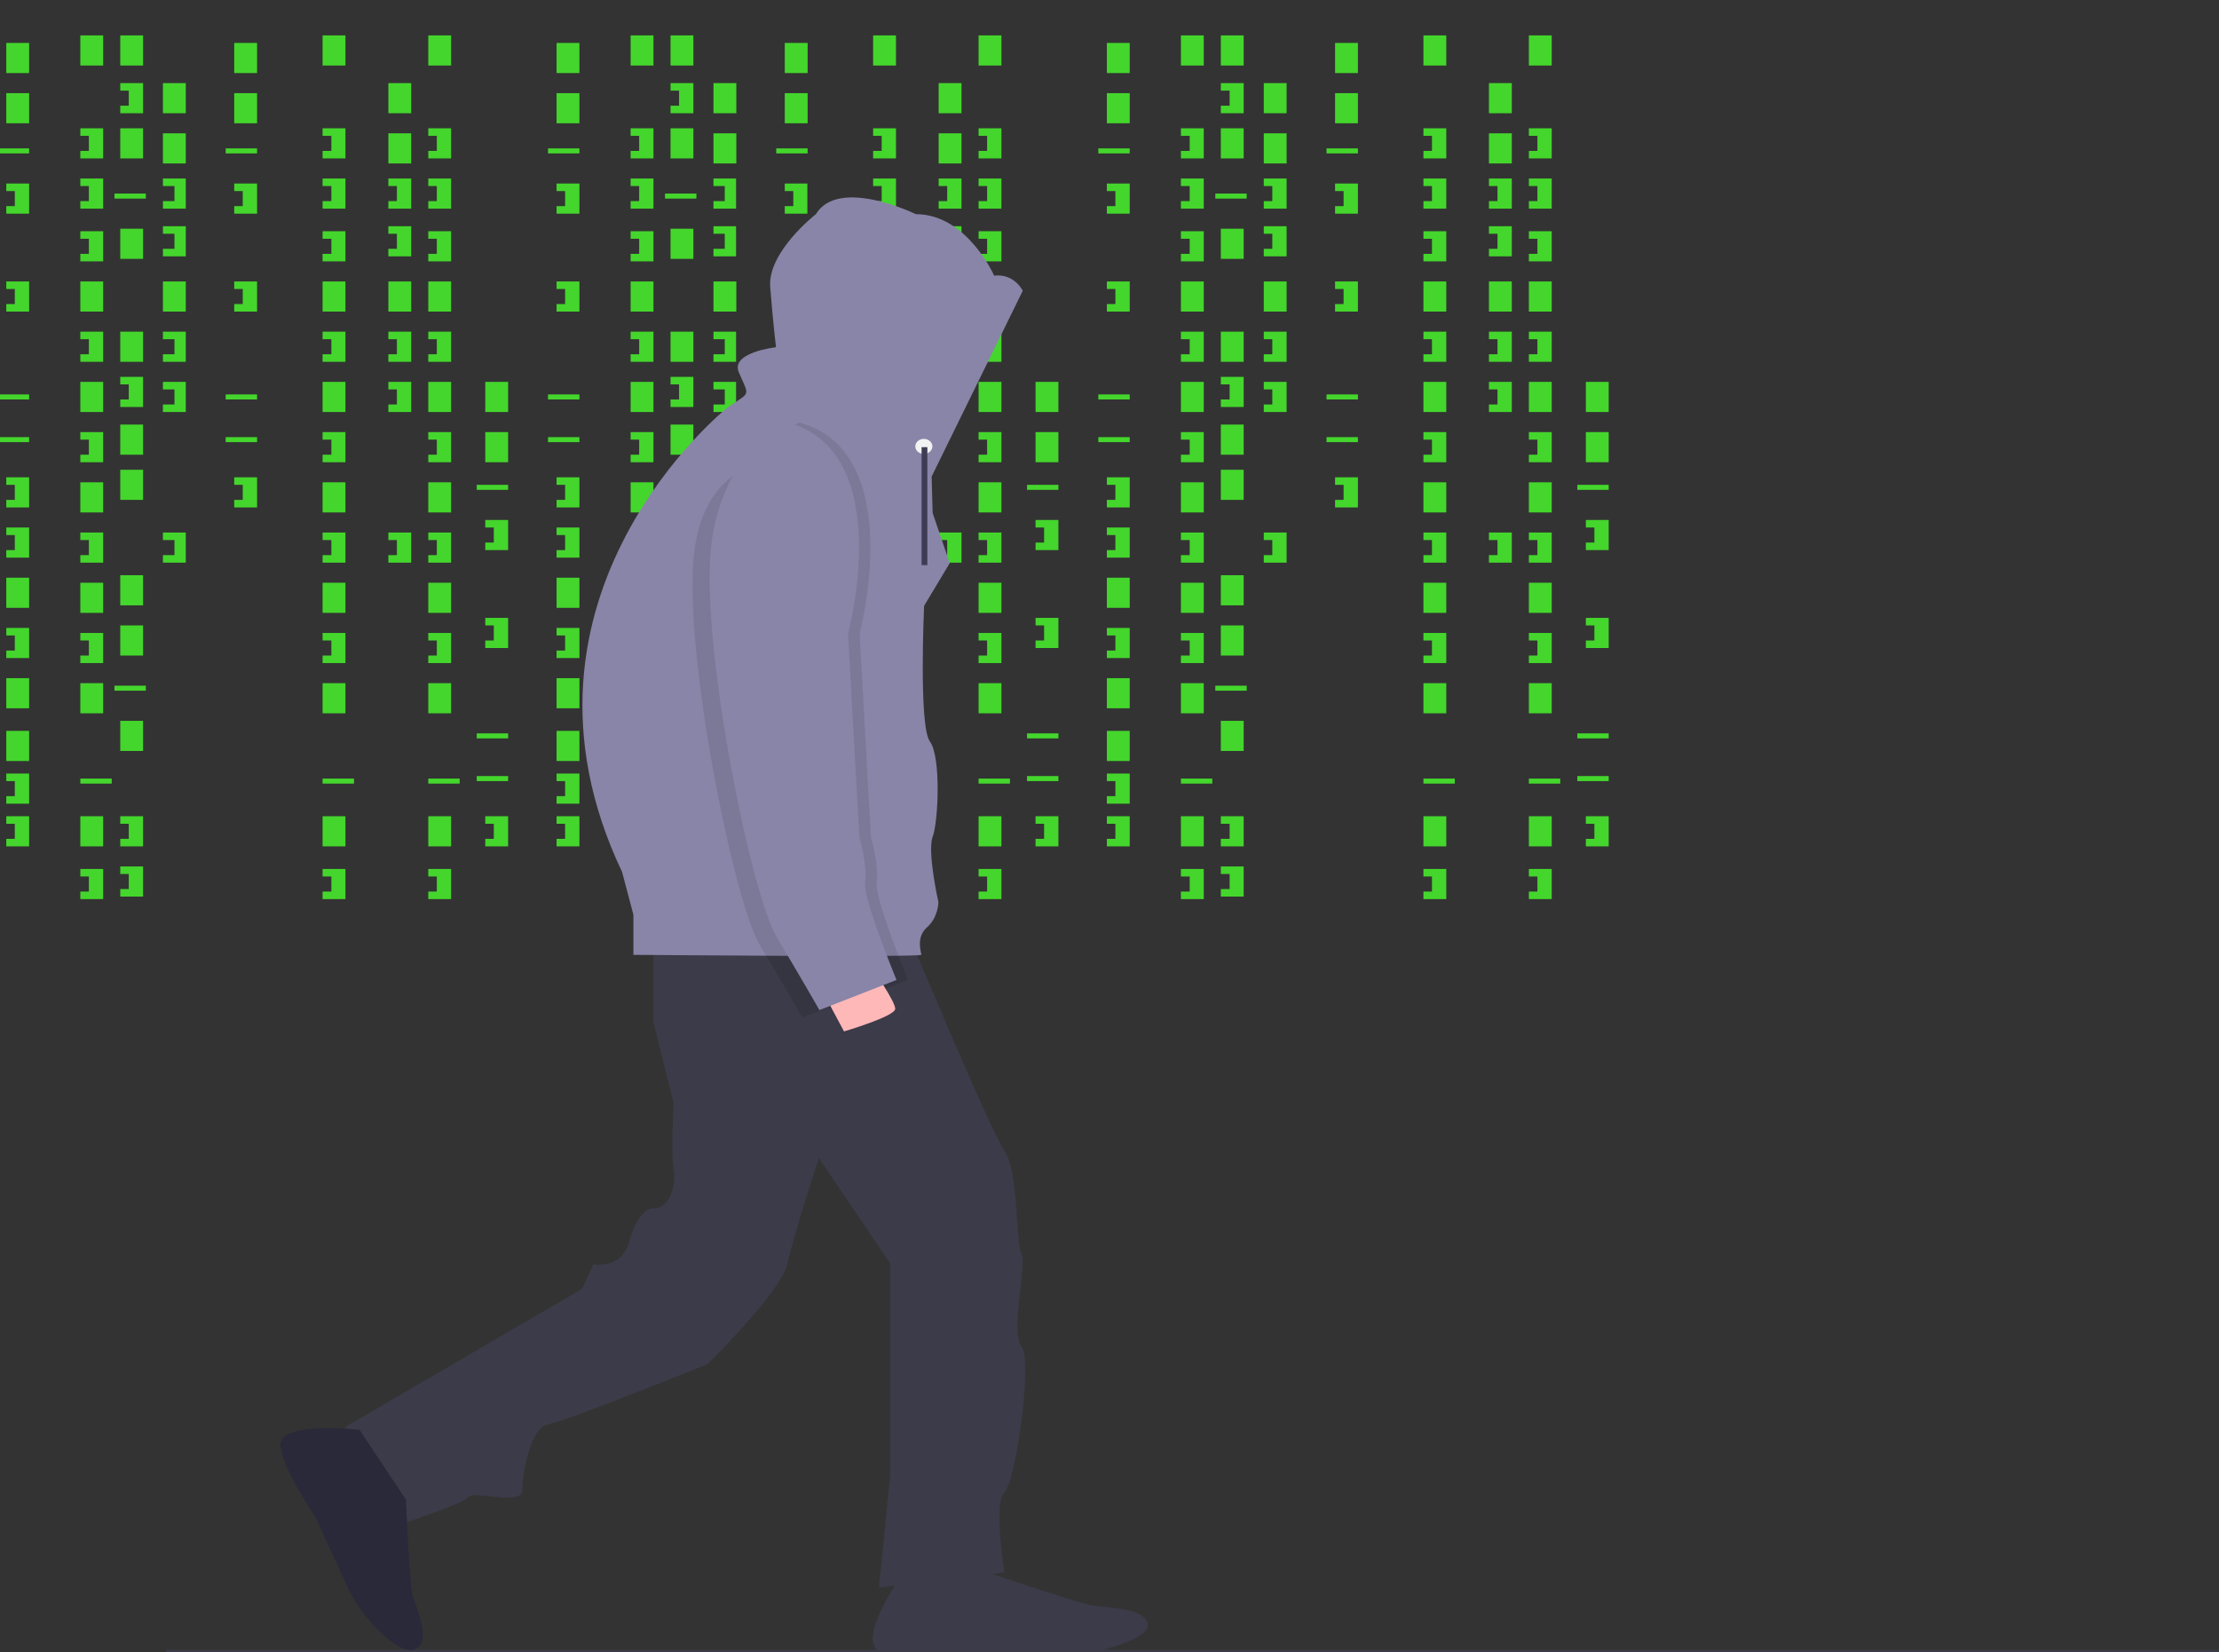 <?xml version="1.0" encoding="utf-8"?>
<!-- Generator: Adobe Illustrator 24.0.0, SVG Export Plug-In . SVG Version: 6.00 Build 0)  -->
<svg version="1.1" id="a3f4169a-5e5e-4255-abcc-1b8759c50498"
	 xmlns="http://www.w3.org/2000/svg" xmlns:xlink="http://www.w3.org/1999/xlink" x="0px" y="0px" viewBox="0 0 883.9 658.1"
	 style="enable-background:new 0 0 883.9 658.1;" xml:space="preserve">
<rect x="0" y="0" width="883.9" height="658.1" fill="#333333" stroke="none"/>
<style type="text/css">
	.st0{fill:#3F3D56;fill-opacity:0;}
	.st1{fill:#44D62C;}
	.st2{fill:#3B3B49;}
	.st3{fill:#29293A;}
	.st4{fill:#8985A8;}
	.st5{opacity:0.1;enable-background:new    ;}
	.st6{fill:#F2F2F2;}
	.st7{fill:#3F3D56;}
	.st8{fill:#FFB8B8;}
</style>
<title>hacker_mind</title>
<rect x="2.5" y="0.1" class="st0" width="663.3" height="420"/>
<rect x="2.5" y="17.1" class="st1" width="9.1" height="12"/>
<rect x="32" y="14.1" class="st1" width="9.1" height="12"/>
<rect x="47.9" y="14.1" class="st1" width="9.1" height="12"/>
<rect x="47.9" y="51.1" class="st1" width="9.1" height="12"/>
<rect x="64.9" y="33.1" class="st1" width="9.1" height="12"/>
<rect x="64.9" y="53.1" class="st1" width="9.1" height="12"/>
<rect x="47.9" y="91.1" class="st1" width="9.1" height="12"/>
<rect x="64.9" y="112.1" class="st1" width="9.1" height="12"/>
<rect x="47.9" y="187.1" class="st1" width="9.1" height="12"/>
<rect x="32" y="112.1" class="st1" width="9.1" height="12"/>
<rect x="2.5" y="37.1" class="st1" width="9.1" height="12"/>
<rect x="2.5" y="230.1" class="st1" width="9.1" height="12"/>
<rect x="2.5" y="270.1" class="st1" width="9.1" height="12"/>
<rect x="2.5" y="291.1" class="st1" width="9.1" height="12"/>
<rect x="-0.9" y="59.1" class="st1" width="12.5" height="2"/>
<rect x="45.6" y="77.1" class="st1" width="12.5" height="2"/>
<rect x="-0.9" y="157.1" class="st1" width="12.5" height="2"/>
<rect x="-0.9" y="174.1" class="st1" width="12.5" height="2"/>
<rect x="45.6" y="273.1" class="st1" width="12.5" height="2"/>
<rect x="32" y="310.1" class="st1" width="12.5" height="2"/>
<polygon class="st1" points="2.5,73.1 2.5,76.1 5.9,76.1 5.9,82.1 2.5,82.1 2.5,85.1 11.6,85.1 11.6,73.1 "/>
<polygon class="st1" points="32,51.1 32,54.1 35.4,54.1 35.4,60.1 32,60.1 32,63.1 41.1,63.1 41.1,51.1 "/>
<polygon class="st1" points="64.9,71.1 64.9,74.1 69.5,74.1 69.5,80.1 64.9,80.1 64.9,83.1 74,83.1 74,71.1 "/>
<polygon class="st1" points="64.9,132.1 64.9,135.1 69.5,135.1 69.5,141.1 64.9,141.1 64.9,144.1 74,144.1 74,132.1 "/>
<polygon class="st1" points="64.9,152.1 64.9,155.1 69.5,155.1 69.5,161.1 64.9,161.1 64.9,164.1 74,164.1 74,152.1 "/>
<polygon class="st1" points="64.9,90.1 64.9,93.1 69.5,93.1 69.5,99.1 64.9,99.1 64.9,102.1 74,102.1 74,90.1 "/>
<polygon class="st1" points="47.9,33.1 47.9,36.1 51.3,36.1 51.3,42.1 47.9,42.1 47.9,45.1 57,45.1 57,33.1 "/>
<rect x="47.9" y="132.1" class="st1" width="9.1" height="12"/>
<rect x="47.9" y="169.1" class="st1" width="9.1" height="12"/>
<polygon class="st1" points="47.9,150.1 47.9,153.1 51.3,153.1 51.3,159.1 47.9,159.1 47.9,162.1 57,162.1 57,150.1 "/>
<polygon class="st1" points="32,71.1 32,74.1 35.4,74.1 35.4,80.1 32,80.1 32,83.1 41.1,83.1 41.1,71.1 "/>
<polygon class="st1" points="32,92.1 32,95.1 35.4,95.1 35.4,101.1 32,101.1 32,104.1 41.1,104.1 41.1,92.1 "/>
<rect x="32" y="152.1" class="st1" width="9.1" height="12"/>
<polygon class="st1" points="32,132.1 32,135.1 35.4,135.1 35.4,141.1 32,141.1 32,144.1 41.1,144.1 41.1,132.1 "/>
<rect x="32" y="192.1" class="st1" width="9.1" height="12"/>
<polygon class="st1" points="32,172.1 32,175.1 35.4,175.1 35.4,181.1 32,181.1 32,184.1 41.1,184.1 41.1,172.1 "/>
<rect x="32" y="232.1" class="st1" width="9.1" height="12"/>
<rect x="47.9" y="229.1" class="st1" width="9.1" height="12"/>
<polygon class="st1" points="32,212.1 32,215.1 35.4,215.1 35.4,221.1 32,221.1 32,224.1 41.1,224.1 41.1,212.1 "/>
<polygon class="st1" points="64.9,212.1 64.9,215.1 69.5,215.1 69.5,221.1 64.9,221.1 64.9,224.1 74,224.1 74,212.1 "/>
<rect x="154.7" y="33.1" class="st1" width="9.1" height="12"/>
<rect x="154.7" y="53.1" class="st1" width="9.1" height="12"/>
<rect x="154.7" y="112.1" class="st1" width="9.1" height="12"/>
<polygon class="st1" points="154.7,71.1 154.7,74.1 158.1,74.1 158.1,80.1 154.7,80.1 154.7,83.1 163.8,83.1 163.8,71.1 "/>
<polygon class="st1" points="154.7,132.1 154.7,135.1 158.1,135.1 158.1,141.1 154.7,141.1 154.7,144.1 163.8,144.1 163.8,132.1 "/>
<polygon class="st1" points="154.7,152.1 154.7,155.1 158.1,155.1 158.1,161.1 154.7,161.1 154.7,164.1 163.8,164.1 163.8,152.1 "/>
<polygon class="st1" points="154.7,90.1 154.7,93.1 158.1,93.1 158.1,99.1 154.7,99.1 154.7,102.1 163.8,102.1 163.8,90.1 "/>
<polygon class="st1" points="154.7,212.1 154.7,215.1 158.1,215.1 158.1,221.1 154.7,221.1 154.7,224.1 163.8,224.1 163.8,212.1 "/>
<rect x="32" y="272.1" class="st1" width="9.1" height="12"/>
<rect x="47.9" y="249.1" class="st1" width="9.1" height="12"/>
<rect x="32" y="325.1" class="st1" width="9.1" height="12"/>
<rect x="47.9" y="287.1" class="st1" width="9.1" height="12"/>
<polygon class="st1" points="32,252.1 32,255.1 35.4,255.1 35.4,261.1 32,261.1 32,264.1 41.1,264.1 41.1,252.1 "/>
<polygon class="st1" points="32,346.1 32,349.1 35.4,349.1 35.4,355.1 32,355.1 32,358.1 41.1,358.1 41.1,346.1 "/>
<rect x="128.5" y="14.1" class="st1" width="9.1" height="12"/>
<rect x="128.5" y="112.1" class="st1" width="9.1" height="12"/>
<rect x="128.5" y="310.1" class="st1" width="12.5" height="2"/>
<polygon class="st1" points="128.5,51.1 128.5,54.1 132,54.1 132,60.1 128.5,60.1 128.5,63.1 137.6,63.1 137.6,51.1 "/>
<polygon class="st1" points="128.5,71.1 128.5,74.1 132,74.1 132,80.1 128.5,80.1 128.5,83.1 137.6,83.1 137.6,71.1 "/>
<polygon class="st1" points="128.5,92.1 128.5,95.1 132,95.1 132,101.1 128.5,101.1 128.5,104.1 137.6,104.1 137.6,92.1 "/>
<rect x="128.5" y="152.1" class="st1" width="9.1" height="12"/>
<polygon class="st1" points="128.5,132.1 128.5,135.1 132,135.1 132,141.1 128.5,141.1 128.5,144.1 137.6,144.1 137.6,132.1 "/>
<rect x="128.5" y="192.1" class="st1" width="9.1" height="12"/>
<polygon class="st1" points="128.5,172.1 128.5,175.1 132,175.1 132,181.1 128.5,181.1 128.5,184.1 137.6,184.1 137.6,172.1 "/>
<rect x="128.5" y="232.1" class="st1" width="9.1" height="12"/>
<polygon class="st1" points="128.5,212.1 128.5,215.1 132,215.1 132,221.1 128.5,221.1 128.5,224.1 137.6,224.1 137.6,212.1 "/>
<rect x="128.5" y="272.1" class="st1" width="9.1" height="12"/>
<rect x="128.5" y="325.1" class="st1" width="9.1" height="12"/>
<polygon class="st1" points="128.5,252.1 128.5,255.1 132,255.1 132,261.1 128.5,261.1 128.5,264.1 137.6,264.1 137.6,252.1 "/>
<polygon class="st1" points="128.5,346.1 128.5,349.1 132,349.1 132,355.1 128.5,355.1 128.5,358.1 137.6,358.1 137.6,346.1 "/>
<rect x="170.6" y="14.1" class="st1" width="9.1" height="12"/>
<rect x="170.6" y="112.1" class="st1" width="9.1" height="12"/>
<rect x="170.6" y="310.1" class="st1" width="12.5" height="2"/>
<polygon class="st1" points="170.6,51.1 170.6,54.1 174,54.1 174,60.1 170.6,60.1 170.6,63.1 179.7,63.1 179.7,51.1 "/>
<polygon class="st1" points="170.6,71.1 170.6,74.1 174,74.1 174,80.1 170.6,80.1 170.6,83.1 179.7,83.1 179.7,71.1 "/>
<polygon class="st1" points="170.6,92.1 170.6,95.1 174,95.1 174,101.1 170.6,101.1 170.6,104.1 179.7,104.1 179.7,92.1 "/>
<rect x="170.6" y="152.1" class="st1" width="9.1" height="12"/>
<polygon class="st1" points="170.6,132.1 170.6,135.1 174,135.1 174,141.1 170.6,141.1 170.6,144.1 179.7,144.1 179.7,132.1 "/>
<rect x="170.6" y="192.1" class="st1" width="9.1" height="12"/>
<polygon class="st1" points="170.6,172.1 170.6,175.1 174,175.1 174,181.1 170.6,181.1 170.6,184.1 179.7,184.1 179.7,172.1 "/>
<rect x="170.6" y="232.1" class="st1" width="9.1" height="12"/>
<polygon class="st1" points="170.6,212.1 170.6,215.1 174,215.1 174,221.1 170.6,221.1 170.6,224.1 179.7,224.1 179.7,212.1 "/>
<rect x="170.6" y="272.1" class="st1" width="9.1" height="12"/>
<rect x="170.6" y="325.1" class="st1" width="9.1" height="12"/>
<polygon class="st1" points="170.6,252.1 170.6,255.1 174,255.1 174,261.1 170.6,261.1 170.6,264.1 179.7,264.1 179.7,252.1 "/>
<polygon class="st1" points="170.6,346.1 170.6,349.1 174,349.1 174,355.1 170.6,355.1 170.6,358.1 179.7,358.1 179.7,346.1 "/>
<polygon class="st1" points="47.9,325.1 47.9,328.1 51.3,328.1 51.3,334.1 47.9,334.1 47.9,337.1 57,337.1 57,325.1 "/>
<polygon class="st1" points="47.9,345.1 47.9,348.1 51.3,348.1 51.3,354.1 47.9,354.1 47.9,357.1 57,357.1 57,345.1 "/>
<polygon class="st1" points="2.5,112.1 2.5,115.1 5.9,115.1 5.9,121.1 2.5,121.1 2.5,124.1 11.6,124.1 11.6,112.1 "/>
<polygon class="st1" points="2.5,190.1 2.5,193.1 5.9,193.1 5.9,199.1 2.5,199.1 2.5,202.1 11.6,202.1 11.6,190.1 "/>
<polygon class="st1" points="2.5,210.1 2.5,213.1 5.9,213.1 5.9,219.1 2.5,219.1 2.5,222.1 11.6,222.1 11.6,210.1 "/>
<polygon class="st1" points="2.5,250.1 2.5,253.1 5.9,253.1 5.9,259.1 2.5,259.1 2.5,262.1 11.6,262.1 11.6,250.1 "/>
<polygon class="st1" points="2.5,308.1 2.5,311.1 5.9,311.1 5.9,317.1 2.5,317.1 2.5,320.1 11.6,320.1 11.6,308.1 "/>
<polygon class="st1" points="2.5,325.1 2.5,328.1 5.9,328.1 5.9,334.1 2.5,334.1 2.5,337.1 11.6,337.1 11.6,325.1 "/>
<rect x="93.3" y="17.1" class="st1" width="9.1" height="12"/>
<rect x="93.3" y="37.1" class="st1" width="9.1" height="12"/>
<rect x="89.9" y="59.1" class="st1" width="12.5" height="2"/>
<rect x="89.9" y="157.1" class="st1" width="12.5" height="2"/>
<rect x="89.9" y="174.1" class="st1" width="12.5" height="2"/>
<polygon class="st1" points="93.3,73.1 93.3,76.1 96.7,76.1 96.7,82.1 93.3,82.1 93.3,85.1 102.4,85.1 102.4,73.1 "/>
<polygon class="st1" points="93.3,112.1 93.3,115.1 96.7,115.1 96.7,121.1 93.3,121.1 93.3,124.1 102.4,124.1 102.4,112.1 "/>
<polygon class="st1" points="93.3,190.1 93.3,193.1 96.7,193.1 96.7,199.1 93.3,199.1 93.3,202.1 102.4,202.1 102.4,190.1 "/>
<rect x="193.3" y="152.1" class="st1" width="9.1" height="12"/>
<rect x="193.3" y="172.1" class="st1" width="9.1" height="12"/>
<rect x="189.9" y="193.1" class="st1" width="12.5" height="2"/>
<rect x="189.9" y="292.1" class="st1" width="12.5" height="2"/>
<rect x="189.9" y="309.1" class="st1" width="12.5" height="2"/>
<polygon class="st1" points="193.3,207.1 193.3,210.1 196.7,210.1 196.7,216.1 193.3,216.1 193.3,219.1 202.4,219.1 202.4,207.1 "/>
<polygon class="st1" points="193.3,246.1 193.3,249.1 196.7,249.1 196.7,255.1 193.3,255.1 193.3,258.1 202.4,258.1 202.4,246.1 "/>
<polygon class="st1" points="193.3,325.1 193.3,328.1 196.7,328.1 196.7,334.1 193.3,334.1 193.3,337.1 202.4,337.1 202.4,325.1 "/>
<rect x="221.7" y="17.1" class="st1" width="9.1" height="12"/>
<rect x="251.2" y="14.1" class="st1" width="9.1" height="12"/>
<rect x="267.1" y="14.1" class="st1" width="9.1" height="12"/>
<rect x="267.1" y="51.1" class="st1" width="9.1" height="12"/>
<rect x="284.2" y="33.1" class="st1" width="9.1" height="12"/>
<rect x="284.2" y="53.1" class="st1" width="9.1" height="12"/>
<rect x="267.1" y="91.1" class="st1" width="9.1" height="12"/>
<rect x="284.2" y="112.1" class="st1" width="9.1" height="12"/>
<rect x="267.1" y="187.1" class="st1" width="9.1" height="12"/>
<rect x="251.2" y="112.1" class="st1" width="9.1" height="12"/>
<rect x="221.7" y="37.1" class="st1" width="9.1" height="12"/>
<rect x="221.7" y="230.1" class="st1" width="9.1" height="12"/>
<rect x="221.7" y="270.1" class="st1" width="9.1" height="12"/>
<rect x="221.7" y="291.1" class="st1" width="9.1" height="12"/>
<rect x="218.3" y="59.1" class="st1" width="12.5" height="2"/>
<rect x="264.9" y="77.1" class="st1" width="12.5" height="2"/>
<rect x="218.3" y="157.1" class="st1" width="12.5" height="2"/>
<rect x="218.3" y="174.1" class="st1" width="12.5" height="2"/>
<rect x="264.9" y="273.1" class="st1" width="12.5" height="2"/>
<rect x="251.2" y="310.1" class="st1" width="12.5" height="2"/>
<polygon class="st1" points="221.7,73.1 221.7,76.1 225.1,76.1 225.1,82.1 221.7,82.1 221.7,85.1 230.8,85.1 230.8,73.1 "/>
<polygon class="st1" points="251.2,51.1 251.2,54.1 254.6,54.1 254.6,60.1 251.2,60.1 251.2,63.1 260.3,63.1 260.3,51.1 "/>
<polygon class="st1" points="284.2,71.1 284.2,74.1 288.7,74.1 288.7,80.1 284.2,80.1 284.2,83.1 293.2,83.1 293.2,71.1 "/>
<polygon class="st1" points="284.2,132.1 284.2,135.1 288.7,135.1 288.7,141.1 284.2,141.1 284.2,144.1 293.2,144.1 293.2,132.1 "/>
<polygon class="st1" points="284.2,152.1 284.2,155.1 288.7,155.1 288.7,161.1 284.2,161.1 284.2,164.1 293.2,164.1 293.2,152.1 "/>
<polygon class="st1" points="284.2,90.1 284.2,93.1 288.7,93.1 288.7,99.1 284.2,99.1 284.2,102.1 293.2,102.1 293.2,90.1 "/>
<polygon class="st1" points="267.1,33.1 267.1,36.1 270.5,36.1 270.5,42.1 267.1,42.1 267.1,45.1 276.2,45.1 276.2,33.1 "/>
<rect x="267.1" y="132.1" class="st1" width="9.1" height="12"/>
<rect x="267.1" y="169.1" class="st1" width="9.1" height="12"/>
<polygon class="st1" points="267.1,150.1 267.1,153.1 270.5,153.1 270.5,159.1 267.1,159.1 267.1,162.1 276.2,162.1 276.2,150.1 "/>
<polygon class="st1" points="251.2,71.1 251.2,74.1 254.6,74.1 254.6,80.1 251.2,80.1 251.2,83.1 260.3,83.1 260.3,71.1 "/>
<polygon class="st1" points="251.2,92.1 251.2,95.1 254.6,95.1 254.6,101.1 251.2,101.1 251.2,104.1 260.3,104.1 260.3,92.1 "/>
<rect x="251.2" y="152.1" class="st1" width="9.1" height="12"/>
<polygon class="st1" points="251.2,132.1 251.2,135.1 254.6,135.1 254.6,141.1 251.2,141.1 251.2,144.1 260.3,144.1 260.3,132.1 "/>
<rect x="251.2" y="192.1" class="st1" width="9.1" height="12"/>
<polygon class="st1" points="251.2,172.1 251.2,175.1 254.6,175.1 254.6,181.1 251.2,181.1 251.2,184.1 260.3,184.1 260.3,172.1 "/>
<rect x="251.2" y="232.1" class="st1" width="9.1" height="12"/>
<rect x="267.1" y="229.1" class="st1" width="9.1" height="12"/>
<polygon class="st1" points="251.2,212.1 251.2,215.1 254.6,215.1 254.6,221.1 251.2,221.1 251.2,224.1 260.3,224.1 260.3,212.1 "/>
<polygon class="st1" points="284.2,212.1 284.2,215.1 288.7,215.1 288.7,221.1 284.2,221.1 284.2,224.1 293.2,224.1 293.2,212.1 "/>
<rect x="373.9" y="33.1" class="st1" width="9.1" height="12"/>
<rect x="373.9" y="53.1" class="st1" width="9.1" height="12"/>
<rect x="373.9" y="112.1" class="st1" width="9.1" height="12"/>
<polygon class="st1" points="373.9,71.1 373.9,74.1 377.3,74.1 377.3,80.1 373.9,80.1 373.9,83.1 383,83.1 383,71.1 "/>
<polygon class="st1" points="373.9,132.1 373.9,135.1 377.3,135.1 377.3,141.1 373.9,141.1 373.9,144.1 383,144.1 383,132.1 "/>
<polygon class="st1" points="373.9,152.1 373.9,155.1 377.3,155.1 377.3,161.1 373.9,161.1 373.9,164.1 383,164.1 383,152.1 "/>
<polygon class="st1" points="373.9,90.1 373.9,93.1 377.3,93.1 377.3,99.1 373.9,99.1 373.9,102.1 383,102.1 383,90.1 "/>
<polygon class="st1" points="373.9,212.1 373.9,215.1 377.3,215.1 377.3,221.1 373.9,221.1 373.9,224.1 383,224.1 383,212.1 "/>
<rect x="251.2" y="272.1" class="st1" width="9.1" height="12"/>
<rect x="267.1" y="249.1" class="st1" width="9.1" height="12"/>
<rect x="251.2" y="325.1" class="st1" width="9.1" height="12"/>
<rect x="267.1" y="287.1" class="st1" width="9.1" height="12"/>
<polygon class="st1" points="251.2,252.1 251.2,255.1 254.6,255.1 254.6,261.1 251.2,261.1 251.2,264.1 260.3,264.1 260.3,252.1 "/>
<polygon class="st1" points="251.2,346.1 251.2,349.1 254.6,349.1 254.6,355.1 251.2,355.1 251.2,358.1 260.3,358.1 260.3,346.1 "/>
<rect x="347.8" y="14.1" class="st1" width="9.1" height="12"/>
<rect x="347.8" y="112.1" class="st1" width="9.1" height="12"/>
<rect x="347.8" y="310.1" class="st1" width="12.5" height="2"/>
<polygon class="st1" points="347.8,51.1 347.8,54.1 351.2,54.1 351.2,60.1 347.8,60.1 347.8,63.1 356.9,63.1 356.9,51.1 "/>
<polygon class="st1" points="347.8,71.1 347.8,74.1 351.2,74.1 351.2,80.1 347.8,80.1 347.8,83.1 356.9,83.1 356.9,71.1 "/>
<polygon class="st1" points="347.8,92.1 347.8,95.1 351.2,95.1 351.2,101.1 347.8,101.1 347.8,104.1 356.9,104.1 356.9,92.1 "/>
<rect x="347.8" y="152.1" class="st1" width="9.1" height="12"/>
<polygon class="st1" points="347.8,132.1 347.8,135.1 351.2,135.1 351.2,141.1 347.8,141.1 347.8,144.1 356.9,144.1 356.9,132.1 "/>
<rect x="347.8" y="192.1" class="st1" width="9.1" height="12"/>
<polygon class="st1" points="347.8,172.1 347.8,175.1 351.2,175.1 351.2,181.1 347.8,181.1 347.8,184.1 356.9,184.1 356.9,172.1 "/>
<rect x="347.8" y="232.1" class="st1" width="9.1" height="12"/>
<polygon class="st1" points="347.8,212.1 347.8,215.1 351.2,215.1 351.2,221.1 347.8,221.1 347.8,224.1 356.9,224.1 356.9,212.1 "/>
<rect x="347.8" y="272.1" class="st1" width="9.1" height="12"/>
<rect x="347.8" y="325.1" class="st1" width="9.1" height="12"/>
<polygon class="st1" points="347.8,252.1 347.8,255.1 351.2,255.1 351.2,261.1 347.8,261.1 347.8,264.1 356.9,264.1 356.9,252.1 "/>
<polygon class="st1" points="347.8,346.1 347.8,349.1 351.2,349.1 351.2,355.1 347.8,355.1 347.8,358.1 356.9,358.1 356.9,346.1 "/>
<rect x="389.8" y="14.1" class="st1" width="9.1" height="12"/>
<rect x="389.8" y="112.1" class="st1" width="9.1" height="12"/>
<rect x="389.8" y="310.1" class="st1" width="12.5" height="2"/>
<polygon class="st1" points="389.8,51.1 389.8,54.1 393.2,54.1 393.2,60.1 389.8,60.1 389.8,63.1 398.9,63.1 398.9,51.1 "/>
<polygon class="st1" points="389.8,71.1 389.8,74.1 393.2,74.1 393.2,80.1 389.8,80.1 389.8,83.1 398.9,83.1 398.9,71.1 "/>
<polygon class="st1" points="389.8,92.1 389.8,95.1 393.2,95.1 393.2,101.1 389.8,101.1 389.8,104.1 398.9,104.1 398.9,92.1 "/>
<rect x="389.8" y="152.1" class="st1" width="9.1" height="12"/>
<polygon class="st1" points="389.8,132.1 389.8,135.1 393.2,135.1 393.2,141.1 389.8,141.1 389.8,144.1 398.9,144.1 398.9,132.1 "/>
<rect x="389.8" y="192.1" class="st1" width="9.1" height="12"/>
<polygon class="st1" points="389.8,172.1 389.8,175.1 393.2,175.1 393.2,181.1 389.8,181.1 389.8,184.1 398.9,184.1 398.9,172.1 "/>
<rect x="389.8" y="232.1" class="st1" width="9.1" height="12"/>
<polygon class="st1" points="389.8,212.1 389.8,215.1 393.2,215.1 393.2,221.1 389.8,221.1 389.8,224.1 398.9,224.1 398.9,212.1 "/>
<rect x="389.8" y="272.1" class="st1" width="9.1" height="12"/>
<rect x="389.8" y="325.1" class="st1" width="9.1" height="12"/>
<polygon class="st1" points="389.8,252.1 389.8,255.1 393.2,255.1 393.2,261.1 389.8,261.1 389.8,264.1 398.9,264.1 398.9,252.1 "/>
<polygon class="st1" points="389.8,346.1 389.8,349.1 393.2,349.1 393.2,355.1 389.8,355.1 389.8,358.1 398.9,358.1 398.9,346.1 "/>
<polygon class="st1" points="267.1,325.1 267.1,328.1 270.5,328.1 270.5,334.1 267.1,334.1 267.1,337.1 276.2,337.1 276.2,325.1 "/>
<polygon class="st1" points="267.1,345.1 267.1,348.1 270.5,348.1 270.5,354.1 267.1,354.1 267.1,357.1 276.2,357.1 276.2,345.1 "/>
<polygon class="st1" points="221.7,112.1 221.7,115.1 225.1,115.1 225.1,121.1 221.7,121.1 221.7,124.1 230.8,124.1 230.8,112.1 "/>
<polygon class="st1" points="221.7,190.1 221.7,193.1 225.1,193.1 225.1,199.1 221.7,199.1 221.7,202.1 230.8,202.1 230.8,190.1 "/>
<polygon class="st1" points="221.7,210.1 221.7,213.1 225.1,213.1 225.1,219.1 221.7,219.1 221.7,222.1 230.8,222.1 230.8,210.1 "/>
<polygon class="st1" points="221.7,250.1 221.7,253.1 225.1,253.1 225.1,259.1 221.7,259.1 221.7,262.1 230.8,262.1 230.8,250.1 "/>
<polygon class="st1" points="221.7,308.1 221.7,311.1 225.1,311.1 225.1,317.1 221.7,317.1 221.7,320.1 230.8,320.1 230.8,308.1 "/>
<polygon class="st1" points="221.7,325.1 221.7,328.1 225.1,328.1 225.1,334.1 221.7,334.1 221.7,337.1 230.8,337.1 230.8,325.1 "/>
<rect x="312.6" y="17.1" class="st1" width="9.1" height="12"/>
<rect x="312.6" y="37.1" class="st1" width="9.1" height="12"/>
<rect x="309.2" y="59.1" class="st1" width="12.5" height="2"/>
<rect x="309.2" y="157.1" class="st1" width="12.5" height="2"/>
<rect x="309.2" y="174.1" class="st1" width="12.5" height="2"/>
<polygon class="st1" points="312.6,73.1 312.6,76.1 316,76.1 316,82.1 312.6,82.1 312.6,85.1 321.6,85.1 321.6,73.1 "/>
<polygon class="st1" points="312.6,112.1 312.6,115.1 316,115.1 316,121.1 312.6,121.1 312.6,124.1 321.6,124.1 321.6,112.1 "/>
<polygon class="st1" points="312.6,190.1 312.6,193.1 316,193.1 316,199.1 312.6,199.1 312.6,202.1 321.6,202.1 321.6,190.1 "/>
<rect x="412.5" y="152.1" class="st1" width="9.1" height="12"/>
<rect x="412.5" y="172.1" class="st1" width="9.1" height="12"/>
<rect x="409.1" y="193.1" class="st1" width="12.5" height="2"/>
<rect x="409.1" y="292.1" class="st1" width="12.5" height="2"/>
<rect x="409.1" y="309.1" class="st1" width="12.5" height="2"/>
<polygon class="st1" points="412.5,207.1 412.5,210.1 415.9,210.1 415.9,216.1 412.5,216.1 412.5,219.1 421.6,219.1 421.6,207.1 "/>
<polygon class="st1" points="412.5,246.1 412.5,249.1 415.9,249.1 415.9,255.1 412.5,255.1 412.5,258.1 421.6,258.1 421.6,246.1 "/>
<polygon class="st1" points="412.5,325.1 412.5,328.1 415.9,328.1 415.9,334.1 412.5,334.1 412.5,337.1 421.6,337.1 421.6,325.1 "/>
<rect x="440.9" y="17.1" class="st1" width="9.1" height="12"/>
<rect x="470.4" y="14.1" class="st1" width="9.1" height="12"/>
<rect x="486.3" y="14.1" class="st1" width="9.1" height="12"/>
<rect x="486.3" y="51.1" class="st1" width="9.1" height="12"/>
<rect x="503.4" y="33.1" class="st1" width="9.1" height="12"/>
<rect x="503.4" y="53.1" class="st1" width="9.1" height="12"/>
<rect x="486.3" y="91.1" class="st1" width="9.1" height="12"/>
<rect x="503.4" y="112.1" class="st1" width="9.1" height="12"/>
<rect x="486.3" y="187.1" class="st1" width="9.1" height="12"/>
<rect x="470.4" y="112.1" class="st1" width="9.1" height="12"/>
<rect x="440.9" y="37.1" class="st1" width="9.1" height="12"/>
<rect x="440.9" y="230.1" class="st1" width="9.1" height="12"/>
<rect x="440.9" y="270.1" class="st1" width="9.1" height="12"/>
<rect x="440.9" y="291.1" class="st1" width="9.1" height="12"/>
<rect x="437.5" y="59.1" class="st1" width="12.5" height="2"/>
<rect x="484.1" y="77.1" class="st1" width="12.5" height="2"/>
<rect x="437.5" y="157.1" class="st1" width="12.5" height="2"/>
<rect x="437.5" y="174.1" class="st1" width="12.5" height="2"/>
<rect x="484.1" y="273.1" class="st1" width="12.5" height="2"/>
<rect x="470.4" y="310.1" class="st1" width="12.5" height="2"/>
<polygon class="st1" points="440.9,73.1 440.9,76.1 444.3,76.1 444.3,82.1 440.9,82.1 440.9,85.1 450,85.1 450,73.1 "/>
<polygon class="st1" points="470.4,51.1 470.4,54.1 473.9,54.1 473.9,60.1 470.4,60.1 470.4,63.1 479.5,63.1 479.5,51.1 "/>
<polygon class="st1" points="503.4,71.1 503.4,74.1 506.8,74.1 506.8,80.1 503.4,80.1 503.4,83.1 512.5,83.1 512.5,71.1 "/>
<polygon class="st1" points="503.4,132.1 503.4,135.1 506.8,135.1 506.8,141.1 503.4,141.1 503.4,144.1 512.5,144.1 512.5,132.1 "/>
<polygon class="st1" points="503.4,152.1 503.4,155.1 506.8,155.1 506.8,161.1 503.4,161.1 503.4,164.1 512.5,164.1 512.5,152.1 "/>
<polygon class="st1" points="503.4,90.1 503.4,93.1 506.8,93.1 506.8,99.1 503.4,99.1 503.4,102.1 512.5,102.1 512.5,90.1 "/>
<polygon class="st1" points="486.3,33.1 486.3,36.1 489.8,36.1 489.8,42.1 486.3,42.1 486.3,45.1 495.4,45.1 495.4,33.1 "/>
<rect x="486.3" y="132.1" class="st1" width="9.1" height="12"/>
<rect x="486.3" y="169.1" class="st1" width="9.1" height="12"/>
<polygon class="st1" points="486.3,150.1 486.3,153.1 489.8,153.1 489.8,159.1 486.3,159.1 486.3,162.1 495.4,162.1 495.4,150.1 "/>
<polygon class="st1" points="470.4,71.1 470.4,74.1 473.9,74.1 473.9,80.1 470.4,80.1 470.4,83.1 479.5,83.1 479.5,71.1 "/>
<polygon class="st1" points="470.4,92.1 470.4,95.1 473.9,95.1 473.9,101.1 470.4,101.1 470.4,104.1 479.5,104.1 479.5,92.1 "/>
<rect x="470.4" y="152.1" class="st1" width="9.1" height="12"/>
<polygon class="st1" points="470.4,132.1 470.4,135.1 473.9,135.1 473.9,141.1 470.4,141.1 470.4,144.1 479.5,144.1 479.5,132.1 "/>
<rect x="470.4" y="192.1" class="st1" width="9.1" height="12"/>
<polygon class="st1" points="470.4,172.1 470.4,175.1 473.9,175.1 473.9,181.1 470.4,181.1 470.4,184.1 479.5,184.1 479.5,172.1 "/>
<rect x="470.4" y="232.1" class="st1" width="9.1" height="12"/>
<rect x="486.3" y="229.1" class="st1" width="9.1" height="12"/>
<polygon class="st1" points="470.4,212.1 470.4,215.1 473.9,215.1 473.9,221.1 470.4,221.1 470.4,224.1 479.5,224.1 479.5,212.1 "/>
<polygon class="st1" points="503.4,212.1 503.4,215.1 506.8,215.1 506.8,221.1 503.4,221.1 503.4,224.1 512.5,224.1 512.5,212.1 "/>
<rect x="593.1" y="33.1" class="st1" width="9.1" height="12"/>
<rect x="593.1" y="53.1" class="st1" width="9.1" height="12"/>
<rect x="593.1" y="112.1" class="st1" width="9.1" height="12"/>
<polygon class="st1" points="593.1,71.1 593.1,74.1 596.5,74.1 596.5,80.1 593.1,80.1 593.1,83.1 602.2,83.1 602.2,71.1 "/>
<polygon class="st1" points="593.1,132.1 593.1,135.1 596.5,135.1 596.5,141.1 593.1,141.1 593.1,144.1 602.2,144.1 602.2,132.1 "/>
<polygon class="st1" points="593.1,152.1 593.1,155.1 596.5,155.1 596.5,161.1 593.1,161.1 593.1,164.1 602.2,164.1 602.2,152.1 "/>
<polygon class="st1" points="593.1,90.1 593.1,93.1 596.5,93.1 596.5,99.1 593.1,99.1 593.1,102.1 602.2,102.1 602.2,90.1 "/>
<polygon class="st1" points="593.1,212.1 593.1,215.1 596.5,215.1 596.5,221.1 593.1,221.1 593.1,224.1 602.2,224.1 602.2,212.1 "/>
<rect x="470.4" y="272.1" class="st1" width="9.1" height="12"/>
<rect x="486.3" y="249.1" class="st1" width="9.1" height="12"/>
<rect x="470.4" y="325.1" class="st1" width="9.1" height="12"/>
<rect x="486.3" y="287.1" class="st1" width="9.1" height="12"/>
<polygon class="st1" points="470.4,252.1 470.4,255.1 473.9,255.1 473.9,261.1 470.4,261.1 470.4,264.1 479.5,264.1 479.5,252.1 "/>
<polygon class="st1" points="470.4,346.1 470.4,349.1 473.9,349.1 473.9,355.1 470.4,355.1 470.4,358.1 479.5,358.1 479.5,346.1 "/>
<rect x="567" y="14.1" class="st1" width="9.1" height="12"/>
<rect x="567" y="112.1" class="st1" width="9.1" height="12"/>
<rect x="567" y="310.1" class="st1" width="12.5" height="2"/>
<polygon class="st1" points="567,51.1 567,54.1 570.4,54.1 570.4,60.1 567,60.1 567,63.1 576.1,63.1 576.1,51.1 "/>
<polygon class="st1" points="567,71.1 567,74.1 570.4,74.1 570.4,80.1 567,80.1 567,83.1 576.1,83.1 576.1,71.1 "/>
<polygon class="st1" points="567,92.1 567,95.1 570.4,95.1 570.4,101.1 567,101.1 567,104.1 576.1,104.1 576.1,92.1 "/>
<rect x="567" y="152.1" class="st1" width="9.1" height="12"/>
<polygon class="st1" points="567,132.1 567,135.1 570.4,135.1 570.4,141.1 567,141.1 567,144.1 576.1,144.1 576.1,132.1 "/>
<rect x="567" y="192.1" class="st1" width="9.1" height="12"/>
<polygon class="st1" points="567,172.1 567,175.1 570.4,175.1 570.4,181.1 567,181.1 567,184.1 576.1,184.1 576.1,172.1 "/>
<rect x="567" y="232.1" class="st1" width="9.1" height="12"/>
<polygon class="st1" points="567,212.1 567,215.1 570.4,215.1 570.4,221.1 567,221.1 567,224.1 576.1,224.1 576.1,212.1 "/>
<rect x="567" y="272.1" class="st1" width="9.1" height="12"/>
<rect x="567" y="325.1" class="st1" width="9.1" height="12"/>
<polygon class="st1" points="567,252.1 567,255.1 570.4,255.1 570.4,261.1 567,261.1 567,264.1 576.1,264.1 576.1,252.1 "/>
<polygon class="st1" points="567,346.1 567,349.1 570.4,349.1 570.4,355.1 567,355.1 567,358.1 576.1,358.1 576.1,346.1 "/>
<rect x="609" y="14.1" class="st1" width="9.1" height="12"/>
<rect x="609" y="112.1" class="st1" width="9.1" height="12"/>
<rect x="609" y="310.1" class="st1" width="12.5" height="2"/>
<polygon class="st1" points="609,51.1 609,54.1 612.4,54.1 612.4,60.1 609,60.1 609,63.1 618.1,63.1 618.1,51.1 "/>
<polygon class="st1" points="609,71.1 609,74.1 612.4,74.1 612.4,80.1 609,80.1 609,83.1 618.1,83.1 618.1,71.1 "/>
<polygon class="st1" points="609,92.1 609,95.1 612.4,95.1 612.4,101.1 609,101.1 609,104.1 618.1,104.1 618.1,92.1 "/>
<rect x="609" y="152.1" class="st1" width="9.1" height="12"/>
<polygon class="st1" points="609,132.1 609,135.1 612.4,135.1 612.4,141.1 609,141.1 609,144.1 618.1,144.1 618.1,132.1 "/>
<rect x="609" y="192.1" class="st1" width="9.1" height="12"/>
<polygon class="st1" points="609,172.1 609,175.1 612.4,175.1 612.4,181.1 609,181.1 609,184.1 618.1,184.1 618.1,172.1 "/>
<rect x="609" y="232.1" class="st1" width="9.1" height="12"/>
<polygon class="st1" points="609,212.1 609,215.1 612.4,215.1 612.4,221.1 609,221.1 609,224.1 618.1,224.1 618.1,212.1 "/>
<rect x="609" y="272.1" class="st1" width="9.1" height="12"/>
<rect x="609" y="325.1" class="st1" width="9.1" height="12"/>
<polygon class="st1" points="609,252.1 609,255.1 612.4,255.1 612.4,261.1 609,261.1 609,264.1 618.1,264.1 618.1,252.1 "/>
<polygon class="st1" points="609,346.1 609,349.1 612.4,349.1 612.4,355.1 609,355.1 609,358.1 618.1,358.1 618.1,346.1 "/>
<polygon class="st1" points="486.3,325.1 486.3,328.1 489.8,328.1 489.8,334.1 486.3,334.1 486.3,337.1 495.4,337.1 495.4,325.1 "/>
<polygon class="st1" points="486.3,345.1 486.3,348.1 489.8,348.1 489.8,354.1 486.3,354.1 486.3,357.1 495.4,357.1 495.4,345.1 "/>
<polygon class="st1" points="440.9,112.1 440.9,115.1 444.3,115.1 444.3,121.1 440.9,121.1 440.9,124.1 450,124.1 450,112.1 "/>
<polygon class="st1" points="440.9,190.1 440.9,193.1 444.3,193.1 444.3,199.1 440.9,199.1 440.9,202.1 450,202.1 450,190.1 "/>
<polygon class="st1" points="440.9,210.1 440.9,213.1 444.3,213.1 444.3,219.1 440.9,219.1 440.9,222.1 450,222.1 450,210.1 "/>
<polygon class="st1" points="440.9,250.1 440.9,253.1 444.3,253.1 444.3,259.1 440.9,259.1 440.9,262.1 450,262.1 450,250.1 "/>
<polygon class="st1" points="440.9,308.1 440.9,311.1 444.3,311.1 444.3,317.1 440.9,317.1 440.9,320.1 450,320.1 450,308.1 "/>
<polygon class="st1" points="440.9,325.1 440.9,328.1 444.3,328.1 444.3,334.1 440.9,334.1 440.9,337.1 450,337.1 450,325.1 "/>
<rect x="531.8" y="17.1" class="st1" width="9.1" height="12"/>
<rect x="531.8" y="37.1" class="st1" width="9.1" height="12"/>
<rect x="528.4" y="59.1" class="st1" width="12.5" height="2"/>
<rect x="528.4" y="157.1" class="st1" width="12.5" height="2"/>
<rect x="528.4" y="174.1" class="st1" width="12.5" height="2"/>
<polygon class="st1" points="531.8,73.1 531.8,76.1 535.2,76.1 535.2,82.1 531.8,82.1 531.8,85.1 540.9,85.1 540.9,73.1 "/>
<polygon class="st1" points="531.8,112.1 531.8,115.1 535.2,115.1 535.2,121.1 531.8,121.1 531.8,124.1 540.9,124.1 540.9,112.1 "/>
<polygon class="st1" points="531.8,190.1 531.8,193.1 535.2,193.1 535.2,199.1 531.8,199.1 531.8,202.1 540.9,202.1 540.9,190.1 "/>
<rect x="631.7" y="152.1" class="st1" width="9.1" height="12"/>
<rect x="631.7" y="172.1" class="st1" width="9.1" height="12"/>
<rect x="628.3" y="193.1" class="st1" width="12.5" height="2"/>
<rect x="628.3" y="292.1" class="st1" width="12.5" height="2"/>
<rect x="628.3" y="309.1" class="st1" width="12.5" height="2"/>
<polygon class="st1" points="631.7,207.1 631.7,210.1 635.1,210.1 635.1,216.1 631.7,216.1 631.7,219.1 640.8,219.1 640.8,207.1 "/>
<polygon class="st1" points="631.7,246.1 631.7,249.1 635.1,249.1 635.1,255.1 631.7,255.1 631.7,258.1 640.8,258.1 640.8,246.1 "/>
<polygon class="st1" points="631.7,325.1 631.7,328.1 635.1,328.1 635.1,334.1 631.7,334.1 631.7,337.1 640.8,337.1 640.8,325.1 "/>
<rect x="66.1" y="657.1" class="st2" width="817.8" height="3"/>
<path class="st2" d="M260.3,355.3v52l8,32c0,0-1.1,20,0,26s-1.1,16-8,16c-6.8,0-10.2,15-10.2,15s-2.3,6-8,7c-5.7,1-5.7,0-5.7,0
	l-4.5,10l-94.3,55l18.2,40c0,0,28.4-9,30.7-12s21.6,4,21.6-3s3.4-25,10.2-26s63.6-24,63.6-24s29.5-29,31.8-40
	c2.3-11,12.5-42,12.5-42l28.4,42v84l-4.5,45l50-6c0,0-4.5-28,0-32c4.5-4,11.4-52,6.8-58c-4.5-6,2.3-33,0-37c-2.3-4-1.1-33-6.8-41
	s-39.8-90-39.8-90L260.3,355.3z"/>
<path class="st2" d="M357.2,630.3c0,0-17,25-5.7,28s32.9,0,35.2,0c2.3,0,43.2,1,43.2,1s27.3-5,27.3-12s-17-7-22.7-8
	s-40.9-13-40.9-13L357.2,630.3z"/>
<path class="st3" d="M143.2,569.5c0,0-32.8-3.8-31.5,6.5c1.4,10.3,13.1,26.6,14,28.4c0.6,1.2,7.8,17,12.4,27
	c3.3,7.4,8.3,14,14.5,19.7c4.4,3.9,9.3,7.1,12.5,5.9c7.3-2.8,0.6-16.5-0.7-21.5s-2.7-38.2-2.7-38.2L143.2,569.5z"/>
<path class="st4" d="M371.1,189.8l36.3-74c0,0-3.4-7-11.4-6c0,0-10.8-24.5-31.2-24.5c0,0-30.7-15-39.8,0c0,0-19.3,15-18.2,29
	s2.3,24,2.3,24s-18.2,2-14.8,10c3.4,8,4.5,8,0,11l-4.5,3c0,0-94.3,75-42,185l4.5,17v16c0,0,114.7,1,114.7,0s-2.3-7,2.3-11
	c4.5-4,4.5-10,4.5-10s-4.5-20-2.3-26c2.3-6,3.4-32-1.1-38c-4.5-6-2.3-54-2.3-54l10.2-17l-3.4-10l-3.4-10L371.1,189.8z"/>
<path class="st5" d="M361.7,390.3c0,0-13.6-33-12.5-39s-2.3-18-2.3-18l-4.5-81c0,0,19.3-72-23.9-84c0,0-10.9,4.2-19.9,17.7
	c-8.9,3.5-19.5,12.3-22.1,34.3c-4.5,39,15.9,139,26.1,156c10.2,17,17,29,17,29l10.7-4.2c0.5,0.8,0.7,1.2,0.7,1.2L361.7,390.3z"/>
<ellipse class="st6" cx="368" cy="177.8" rx="3.4" ry="3"/>
<rect x="367.1" y="178.1" class="st7" width="2.3" height="47"/>
<path class="st8" d="M327.1,393.8l9.1,17c0,0,20.4-6,20.4-9s-9.1-16-9.1-16L327.1,393.8z"/>
<path class="st4" d="M314,168.3c0,0-26.1,10-30.7,49c-4.5,39,15.9,139,26.1,156c10.2,17,17,29,17,29l30.7-12c0,0-13.6-33-12.5-39
	s-2.3-18-2.3-18l-4.5-81C337.9,252.3,357.2,180.3,314,168.3z"/>
</svg>

